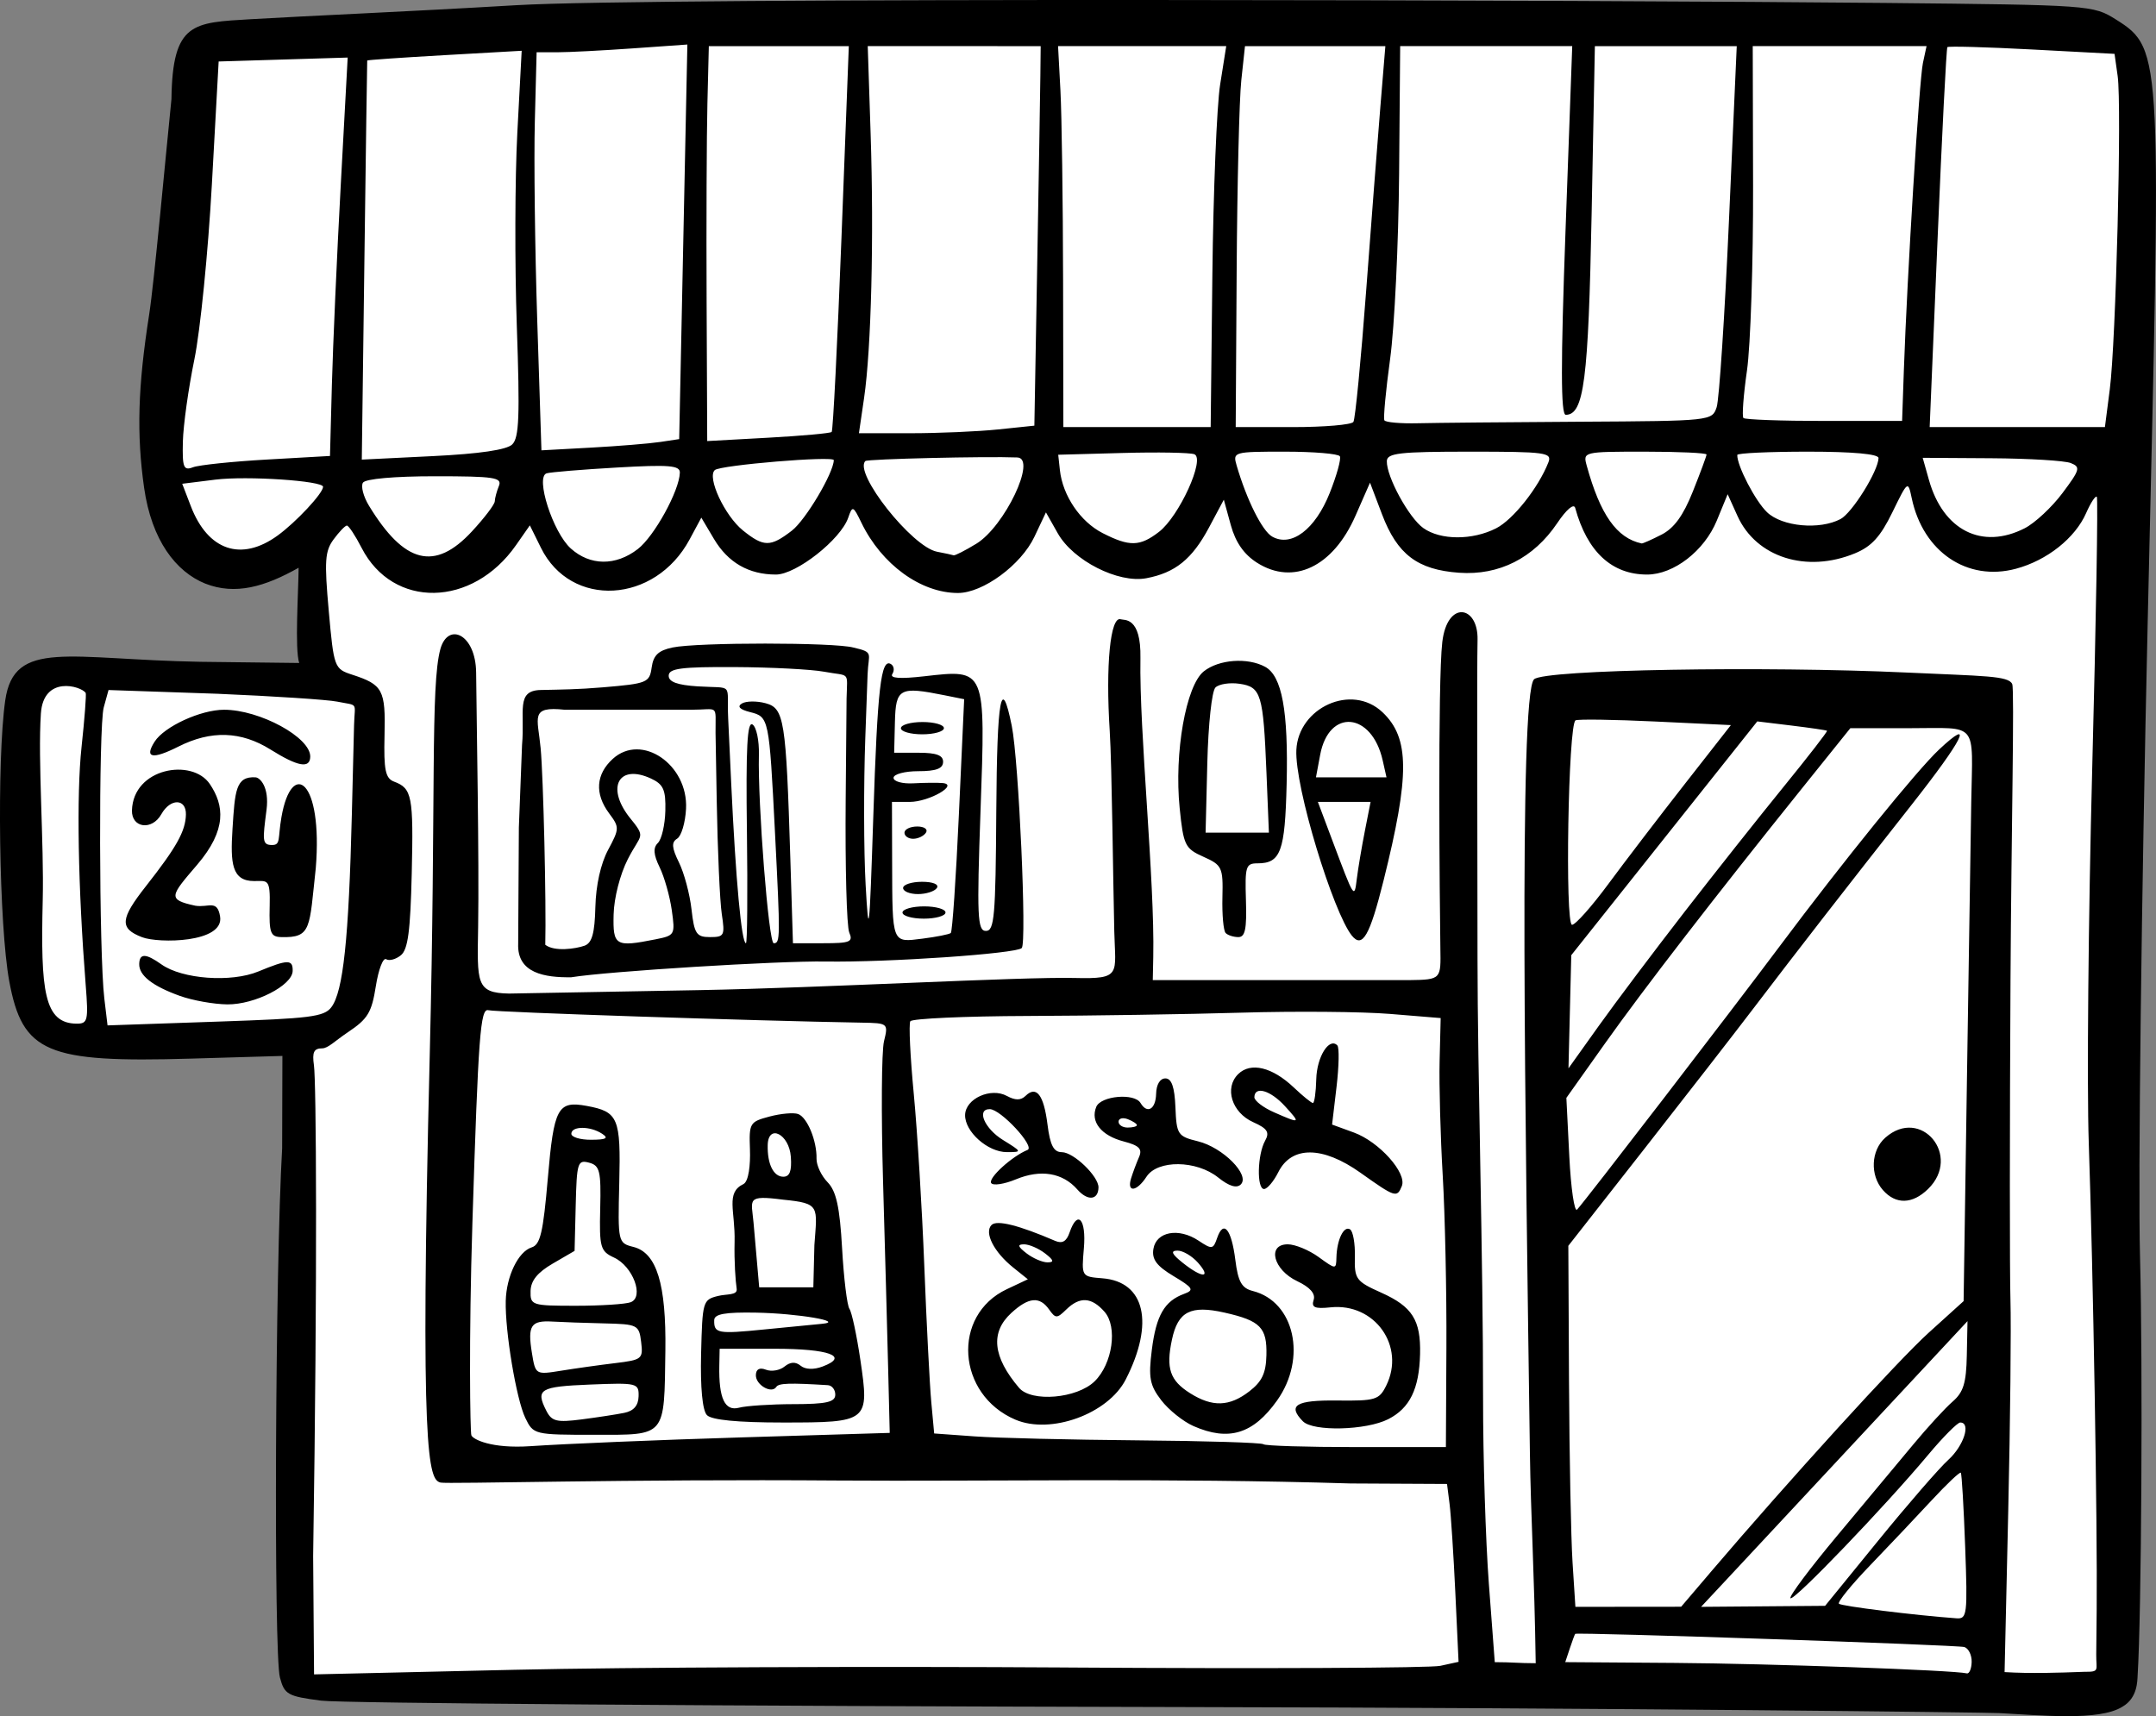 <?xml version="1.0" ?><svg xmlns="http://www.w3.org/2000/svg" width="295.216mm" height="235.017mm" viewBox="0 0 295.216 235.017">
    <rect x="0" y="0" width="295.216" height="235.017" fill="#808080" stroke="none"/>
    <path d="m 578.797,-546.63 262.634,-0.072 1.806,6.356 -2.969,217.835 -7.825,2.492 -241.045,-1.156 -0.281,-88.839 c 0,0 -29.815,1.3 -32.503,-0.433 -2.689,-1.733 -4.414,-5.995 -4.815,-11.52 -0.401,-5.525 -0.843,-34.163 0.722,-36.51 1.565,-2.347 9.35,-2.275 9.35,-2.275 l 29.895,1.842 -0.281,-19.754 c 0,0 -8.306,5.345 -12.76,4.55 -4.454,-0.794 -7.945,-6.825 -7.785,-16.323 0.161,-9.498 5.859,-56.192 5.859,-56.192 z" fill="#fff" paint-order="fill markers stroke" transform="translate(0.366,83.53) translate(-551.265,468.626)"/>
    <path d="m 824.591,-317.564 c -1.77,-0.089 -51.02,-0.702 -112.664,-0.828 -61.644,-0.126 -114.318,-0.519 -117.054,-0.874 -4.586,-0.595 -5.027,-0.842 -5.644,-3.169 -0.87,-3.275 -0.649,-55.989 0.303,-72.459 l 0.036,-12.661 -12.532,0.368 c -19.733,0.579 -23.052,-0.783 -24.869,-10.593 -1.402,-7.571 -1.725,-30.225 -0.551,-38.461 1.207,-8.465 8.726,-5.6 26.731,-5.286 l 13.522,0.161 c -0.623,-1.9 -0.109,-9.683 -0.079,-13.042 -4.603,2.596 -8.653,3.792 -12.784,2.172 -4.014,-1.622 -7.344,-5.913 -8.372,-13.112 -1.046,-7.325 -0.856,-13.865 0.69,-23.736 0.688,-4.397 2.259,-21.73 3.052,-29.502 0.14,-10.56 2.96,-10.465 10.856,-10.938 8.039,-0.475 20.85,-1.003 36.404,-1.921 18.679,-1.103 149.359,-0.687 187.236,-0.308 28.361,0.284 28.629,0.304 31.77,2.276 6.556,4.116 6.11,4.838 4.332,82.734 -0.856,37.519 -1.323,76.182 -1.046,86.669 0.394,14.919 0.2,49.083 -0.327,57.349 -0.048,0.766 4.3e-4,3.09 -2.079,4.291 -3.199,2.011 -11.271,1.155 -16.933,0.87 z m -127.388,-6.239 c 26.629,0.173 49.54,0.069 50.915,-0.231 l 2.499,-0.546 -0.442,-9.445 c -0.243,-5.195 -0.599,-10.676 -0.79,-12.18 l -0.348,-2.735 -13.213,-0.068 c -25.015,-0.775 -50.061,-0.267 -70.038,-0.403 -28.688,-0.218 -53.644,0.504 -54.564,0.28 -1.652,-0.402 -2.839,-3.562 -1.477,-58.645 0.872,-35.279 0.07,-50.437 1.455,-55.504 1.058,-3.755 4.843,-2.03 4.895,3.223 0.072,7.383 0.422,25.596 0.275,34.786 -0.123,7.706 -0.341,9.101 4.238,9.175 l 26.05,-0.471 c 16.784,-0.304 44.154,-1.847 51.432,-1.663 6.434,0.163 5.525,-0.503 5.385,-6.387 -0.167,-6.993 -0.325,-22.772 -0.622,-27.4 -0.582,-9.07 0.082,-15.812 1.509,-15.332 0.478,0.161 2.795,-0.402 2.694,5.309 -0.178,10.114 1.973,30.392 1.756,40.947 l -0.066,3.155 h 19.445 15.7 c 4.41,-0.05 4.298,-0.176 4.234,-4.388 -0.092,-6.091 -0.38,-36.475 0.265,-41.914 0.685,-5.777 4.924,-4.993 4.827,-0.327 -0.097,4.688 -0.014,22.339 -0.005,43.685 0.006,15.575 0.779,41.308 0.76,60.163 -0.008,8.099 0.349,19.553 0.794,25.454 l 0.809,10.728 c 2.378,0 3.228,0.144 5.606,0.144 -0.176,-12.118 -0.675,-20.196 -0.796,-28.835 -0.613,-43.991 -1.56,-103.82 0.568,-105.902 1.381,-1.351 31.768,-1.819 50.945,-0.93 10.67,0.495 14.042,0.429 14.532,1.588 0.322,0.763 -0.123,20.202 -0.237,40.565 -0.114,20.363 -0.117,40.053 -0.007,43.755 0.111,3.702 -0.025,16.686 -0.301,28.854 l -0.502,22.122 c 3.647,0.222 7.289,0.095 10.934,-0.041 2.149,0.018 1.594,-0.207 1.616,-2.37 l 0.06,-6.103 c 0.113,-11.454 -0.481,-46.491 -1.083,-63.95 -0.271,-7.867 -0.06,-30.918 0.471,-51.224 0.53,-20.306 0.814,-37.073 0.631,-37.261 -0.183,-0.188 -0.841,0.814 -1.461,2.226 -1.506,3.431 -5.362,6.49 -9.613,7.627 -6.668,1.784 -12.711,-2.305 -14.266,-9.65 -0.517,-2.441 -0.53,-2.431 -2.657,1.926 -1.629,3.338 -2.845,4.672 -5.109,5.609 -6.641,2.746 -13.531,0.56 -16.094,-5.108 l -1.349,-2.983 -1.484,3.608 c -1.706,4.149 -5.899,7.394 -9.551,7.394 -4.827,0 -8.189,-3.115 -9.837,-9.116 -0.183,-0.667 -1.185,0.178 -2.468,2.081 -3.228,4.789 -7.958,7.179 -13.432,6.788 -5.704,-0.408 -8.468,-2.506 -10.559,-8.016 l -1.639,-4.321 -1.998,4.549 c -3.064,6.975 -8.492,9.568 -13.458,6.426 -1.796,-1.137 -2.955,-2.795 -3.605,-5.158 l -0.957,-3.483 -2.029,3.807 c -2.306,4.328 -4.634,6.21 -8.596,6.949 -3.835,0.716 -9.998,-2.413 -12.109,-6.149 l -1.623,-2.871 -1.574,3.332 c -1.827,3.867 -7.047,7.707 -10.476,7.707 -5.083,0 -10.452,-3.908 -13.218,-9.621 -1.127,-2.328 -1.23,-2.368 -1.802,-0.697 -1.024,2.992 -7.124,7.793 -9.902,7.793 -3.719,0 -6.561,-1.635 -8.488,-4.882 l -1.726,-2.91 -1.606,2.986 c -4.741,8.816 -16.243,9.466 -20.353,1.15 l -1.522,-3.08 -1.897,2.716 c -5.972,8.548 -16.837,8.738 -21.137,0.37 -0.871,-1.696 -1.782,-3.071 -2.025,-3.057 -0.242,0.014 -1.058,0.867 -1.813,1.893 -1.186,1.613 -1.276,2.946 -0.663,9.791 0.695,7.758 0.762,7.941 3.214,8.738 4.196,1.363 4.577,2.077 4.423,8.29 -0.118,4.769 0.118,5.911 1.315,6.357 2.452,0.913 2.659,1.991 2.411,12.554 -0.186,7.92 -0.519,10.432 -1.49,11.222 -0.688,0.559 -1.593,0.802 -2.011,0.54 -0.418,-0.262 -1.056,1.404 -1.418,3.702 -0.567,3.6 -1.097,4.473 -3.823,6.295 -1.741,1.163 -2.714,2.208 -3.521,2.208 -1.134,0 -1.39,0.524 -1.13,2.314 0.312,2.147 0.5,28.017 -0.108,67.221 l 0.124,16.195 27.442,-0.629 c 15.093,-0.346 49.229,-0.487 75.857,-0.314 z m -75.351,-99.109 0.094,-15.932 0.436,-11.315 c 0.41,-4.576 -0.888,-7.43 2.542,-7.507 2.928,-0.065 5.027,-0.07 8.53,-0.366 6.072,-0.512 6.383,-0.639 6.678,-2.727 0.235,-1.666 0.916,-2.318 2.846,-2.726 3.412,-0.72 22.212,-0.713 24.782,0.007 2.884,0.663 2.042,0.753 1.937,3.653 l -0.313,8.675 c -0.233,6.464 -0.214,15.538 0.044,20.166 0.423,7.6 0.524,6.704 1.046,-9.256 0.581,-17.779 1.051,-21.833 2.429,-20.969 0.411,0.258 0.494,0.865 0.183,1.348 -0.383,0.596 1.032,0.697 4.396,0.313 8.434,-0.961 8.373,-1.107 7.679,18.403 -0.515,14.473 -0.426,16.471 0.734,16.471 1.163,0 1.332,-1.936 1.424,-16.366 0.1,-15.632 0.683,-18.85 2.12,-11.715 0.96,4.765 2.079,29.728 1.365,30.428 -0.787,0.772 -18.349,1.977 -26.86,1.843 -6.522,-0.102 -29.722,1.334 -34.825,2.156 -3.595,0.05 -7.429,-0.532 -7.267,-4.586 z m 9.108,0.254 c 1.007,-0.383 1.373,-1.708 1.462,-5.291 0.074,-2.978 0.729,-5.924 1.739,-7.812 1.566,-2.929 1.57,-3.098 0.143,-5.016 -1.998,-2.684 -1.817,-5.347 0.505,-7.462 3.939,-3.587 10.336,0.777 10.028,6.84 -0.097,1.901 -0.645,3.742 -1.218,4.091 -0.799,0.486 -0.741,1.246 0.249,3.256 0.71,1.442 1.483,4.332 1.718,6.423 0.377,3.352 0.675,3.801 2.526,3.801 1.964,0 2.069,-0.203 1.62,-3.155 -0.264,-1.736 -0.576,-8.741 -0.694,-15.567 l -0.16,-9.242 c -0.021,-4.034 0.509,-3.169 -3.394,-3.169 h -8.854 -8.397 c -4.825,-0.515 -3.7,1.026 -3.304,5.259 0.373,3.986 0.78,21.227 0.635,26.926 1.247,0.975 4.148,0.562 5.397,0.12 z m 9.716,-0.867 c 2.633,-0.524 2.686,-0.619 2.208,-3.997 -0.269,-1.903 -1.018,-4.545 -1.664,-5.871 -0.845,-1.733 -0.912,-2.667 -0.239,-3.324 0.515,-0.502 0.974,-2.48 1.022,-4.396 0.072,-2.894 -0.264,-3.644 -1.984,-4.437 -4.334,-1.997 -6.134,1.114 -3.014,5.209 2.471,3.04 1.685,2.252 -0.145,5.849 -1.063,2.089 -1.883,5.288 -1.94,7.562 -0.106,4.303 0.233,4.504 5.755,3.405 z m 12.496,-14.743 c -0.148,-11.517 0.041,-15.131 0.767,-14.676 0.53,0.332 0.923,2.191 0.875,4.131 -0.166,6.709 1.335,25.825 2.03,25.825 0.903,0 0.91,-0.658 0.173,-15.146 -0.802,-15.749 -0.823,-15.853 -3.413,-16.507 -1.415,-0.357 -1.801,-0.762 -1.121,-1.176 0.57,-0.347 2.026,-0.366 3.236,-0.042 2.567,0.687 2.811,2.221 3.4,21.3 l 0.357,11.57 h 4.172 c 3.669,0 4.095,-0.178 3.536,-1.472 -0.35,-0.81 -0.569,-9.046 -0.487,-18.302 l 0.122,-13.741 c 0.089,-3.848 0.554,-2.99 -3.105,-3.671 -1.723,-0.32 -7.203,-0.604 -12.177,-0.631 -7.349,-0.04 -9.05,0.18 -9.074,1.168 -0.021,0.854 1.159,1.292 3.961,1.473 5.088,0.31 3.951,-0.6 4.183,4.379 l 0.416,8.92 c 0.615,13.189 1.417,21.878 2.019,21.878 0.181,0 0.241,-6.876 0.133,-15.28 z m 27.918,13.88 c 0.209,-0.18 0.707,-7.458 1.105,-16.172 l 0.724,-15.845 -2.69,-0.541 c -6.166,-1.239 -6.676,-0.964 -6.791,3.666 l -0.104,4.207 h 3.366 c 2.431,0 3.357,0.351 3.335,1.262 -0.022,0.912 -0.966,1.262 -3.397,1.262 -1.851,0 -3.376,0.408 -3.388,0.906 -0.012,0.498 1.21,0.839 2.716,0.756 1.506,-0.083 3.305,-0.099 3.998,-0.038 2.291,0.204 -1.853,2.583 -4.5,2.583 h -2.431 l 0.023,8.204 c 0.032,11.297 -0.063,11.057 4.142,10.523 1.932,-0.246 3.684,-0.594 3.894,-0.774 z m -6.614,-2.807 c 0.011,-0.463 1.346,-0.841 2.966,-0.841 1.62,0 2.936,0.379 2.924,0.841 -0.011,0.463 -1.346,0.841 -2.966,0.841 -1.62,0 -2.936,-0.379 -2.924,-0.841 z m 0.083,-3.366 c 0.011,-0.463 1.179,-0.841 2.595,-0.841 1.502,0 2.349,0.351 2.033,0.841 -0.297,0.463 -1.465,0.842 -2.595,0.842 -1.13,0 -2.045,-0.379 -2.033,-0.842 z m 0.187,-7.573 c 0.011,-0.463 0.8,-0.841 1.753,-0.841 0.953,0 1.489,0.379 1.192,0.841 -0.297,0.463 -1.086,0.842 -1.753,0.842 -0.667,0 -1.203,-0.379 -1.192,-0.842 z m -0.488,-14.305 c 0.011,-0.463 1.346,-0.842 2.966,-0.842 1.62,0 2.936,0.379 2.924,0.842 -0.011,0.463 -1.346,0.841 -2.966,0.841 -1.62,0 -2.936,-0.379 -2.924,-0.841 z m 61.746,28.406 c -2.534,-3.147 -7.845,-20.356 -7.597,-25.443 0.281,-5.759 7.556,-9.166 11.802,-5.139 3.715,3.524 3.745,8.574 0.137,23.048 -1.888,7.572 -2.898,9.326 -4.342,7.534 z m 1.78,-14.312 0.787,-3.997 h -3.609 -3.609 l 1.975,5.259 c 3.035,8.083 3.014,8.05 3.359,5.259 0.171,-1.388 0.665,-4.323 1.098,-6.521 z m 2.445,-9.677 c -1.49,-6.626 -7.367,-7.157 -8.561,-0.773 l -0.577,3.087 h 4.829 4.829 z m -21.506,23.631 c -0.301,-0.308 -0.499,-2.512 -0.44,-4.897 0.101,-4.084 -0.05,-4.406 -2.598,-5.539 -2.522,-1.123 -2.742,-1.573 -3.257,-6.673 -0.764,-7.568 0.863,-16.778 3.308,-18.722 2.057,-1.635 5.988,-1.926 8.394,-0.621 2.309,1.252 3.188,6.033 2.947,16.02 -0.223,9.303 -0.812,10.898 -4.009,10.895 -1.579,0 -1.711,0.425 -1.565,5.049 0.125,3.939 -0.103,5.05 -1.036,5.05 -0.658,0 -1.443,-0.252 -1.744,-0.561 z m 5.591,-21.948 c -0.436,-10.777 -0.728,-11.743 -3.682,-12.178 -1.331,-0.196 -2.817,0.031 -3.302,0.505 -0.498,0.486 -0.985,5.008 -1.117,10.37 l -0.235,9.508 h 4.334 4.334 z m 96.561,121.773 c 0.023,-0.94 -0.427,-1.859 -1.001,-2.042 -0.894,-0.285 -52.983,-2.051 -53.283,-1.806 -0.059,0.049 -0.391,0.94 -0.737,1.981 l -0.629,1.893 14.99,0.106 c 12.968,0.092 38.124,0.991 39.99,1.43 0.345,0.082 0.646,-0.622 0.67,-1.562 z m -0.889,-15.751 c -0.197,-5.438 -0.466,-10.01 -0.597,-10.161 -0.131,-0.151 -1.927,1.548 -3.991,3.775 -2.064,2.227 -5.855,6.235 -8.424,8.905 -2.569,2.671 -4.495,5.037 -4.278,5.259 0.327,0.335 10.432,1.589 16.096,1.997 1.46,0.105 1.531,-0.478 1.194,-9.775 z m -34.993,3.613 c 10.898,-12.788 25.777,-29.129 30.01,-32.959 l 4.768,-4.314 0.46,-30.606 c 0.253,-16.834 0.517,-33.825 0.586,-37.759 0.195,-11.127 1.047,-10.098 -8.35,-10.096 h -8.204 l -6.511,8.103 c -12.036,14.979 -21.786,27.604 -27.098,35.089 l -5.276,7.434 0.402,8.006 c 0.221,4.404 0.701,7.685 1.067,7.292 1.119,-1.203 21.059,-27.125 27.735,-36.055 8.705,-11.646 18.819,-24.127 21.844,-26.958 4.886,-4.572 3.311,-1.417 -3.793,7.602 -8.897,11.294 -15.714,20.072 -21.694,27.933 -2.532,3.328 -9.259,11.989 -14.948,19.246 l -10.344,13.194 0.093,18.619 c 0.051,10.241 0.269,21.365 0.483,24.72 l 0.391,6.101 7.241,-0.007 7.241,-0.007 3.9,-4.576 z m 23.726,-52.483 c -1.789,-2.032 -1.636,-5.432 0.323,-7.166 4.876,-4.316 10.533,2.462 5.861,7.022 -2.148,2.096 -4.419,2.149 -6.184,0.144 z m -0.602,47.96 c 4.02,-4.937 8.322,-9.894 9.56,-11.016 2.124,-1.926 3.142,-5.112 1.633,-5.112 -0.381,0 -2.355,1.988 -4.387,4.418 -5.961,7.128 -18.413,20.097 -18.858,19.641 -0.225,-0.231 2.661,-4.093 6.415,-8.582 3.753,-4.489 8.425,-10.092 10.381,-12.45 1.956,-2.358 4.388,-5.009 5.405,-5.891 1.482,-1.285 1.867,-2.536 1.944,-6.311 l 0.095,-4.708 -3.22,3.456 c -7.515,8.068 -26.086,27.987 -29.528,31.673 l -3.732,3.996 8.491,-0.069 8.491,-0.069 7.31,-8.976 z m -155.817,-14.086 20.427,-0.621 -0.218,-8.915 c -0.12,-4.903 -0.434,-16.407 -0.697,-25.565 -0.263,-9.157 -0.205,-17.772 0.13,-19.143 0.601,-2.458 0.557,-2.494 -3.032,-2.555 -14.681,-0.249 -50.125,-1.431 -51.143,-1.704 -1.094,-0.294 -1.372,3.411 -2.183,29.113 -0.511,16.198 -0.305,28.616 -0.146,29.086 0.187,0.554 2.723,1.872 8.114,1.5 4.576,-0.316 17.513,-0.855 28.748,-1.196 z m -29.473,-2.674 c -1.224,-2.529 -2.781,-11.843 -2.678,-16.017 0.084,-3.383 1.716,-6.757 3.548,-7.334 1.187,-0.374 1.575,-2.03 2.211,-9.434 0.834,-9.708 1.352,-10.672 5.339,-9.937 4.31,0.795 4.668,1.643 4.447,10.548 -0.201,8.123 -0.177,8.227 1.942,8.762 3.185,0.804 4.498,5.078 4.371,14.229 -0.166,11.896 0.173,11.497 -9.725,11.497 -8.248,0 -8.348,-0.025 -9.456,-2.314 z m 13.562,-0.693 c 1.287,-0.264 1.919,-0.999 1.951,-2.268 0.045,-1.809 -0.198,-1.867 -6.692,-1.603 -6.849,0.279 -7.444,0.642 -5.928,3.611 0.73,1.43 1.424,1.598 4.81,1.161 2.176,-0.281 4.813,-0.686 5.859,-0.901 z m -1.253,-6.808 c 3.683,-0.446 3.836,-0.571 3.552,-2.899 -0.285,-2.337 -0.484,-2.437 -5.037,-2.541 -2.607,-0.06 -5.805,-0.172 -7.106,-0.25 -2.957,-0.177 -3.424,0.539 -2.811,4.303 0.486,2.985 0.497,2.992 4.02,2.423 1.943,-0.314 5.265,-0.78 7.382,-1.036 z m 2.124,-8.341 c 1.874,-0.713 0.304,-4.921 -2.28,-6.112 -1.877,-0.865 -2.027,-1.4 -1.895,-6.749 0.126,-5.102 -0.06,-5.864 -1.528,-6.25 -1.561,-0.411 -1.682,-0.026 -1.827,5.82 l -0.155,6.261 -2.988,1.738 c -2.096,1.219 -3.003,2.341 -3.038,3.758 -0.048,1.951 0.163,2.02 6.192,2.02 3.433,0 6.817,-0.218 7.519,-0.485 z m -3.922,-23.075 c -1.627,-1.069 -4.181,-1.069 -4.207,0 -0.011,0.463 1.21,0.836 2.714,0.829 2.075,-0.01 2.435,-0.21 1.493,-0.829 z m 14.362,38.538 c -0.616,-0.632 -0.916,-3.774 -0.802,-8.398 0.177,-7.18 0.242,-7.404 2.299,-7.917 1.217,-0.304 2.714,-0.063 2.573,-0.992 -0.158,-1.041 -0.352,-3.741 -0.286,-6.429 0.105,-4.243 -1.259,-6.712 1.206,-7.903 0.73,-0.353 0.975,-2.657 0.898,-4.756 -0.132,-3.601 -0.029,-3.775 2.677,-4.494 1.548,-0.412 3.312,-0.567 3.921,-0.346 1.252,0.456 2.579,3.679 2.519,6.118 -0.022,0.895 0.662,2.348 1.521,3.229 1.182,1.212 1.663,3.409 1.98,9.046 0.23,4.095 0.683,7.824 1.006,8.287 0.323,0.463 0.994,3.599 1.492,6.968 1.256,8.503 1.138,8.598 -10.612,8.598 -6.193,0 -9.742,-0.345 -10.39,-1.01 z m 11.86,-1.503 c 4.483,-0.01 5.687,-0.278 5.711,-1.274 0.017,-0.694 -0.441,-1.291 -1.019,-1.327 -5.253,-0.324 -6.726,-0.274 -7.055,0.238 -0.64,0.996 -2.831,-0.269 -2.798,-1.616 0.02,-0.82 0.506,-1.078 1.387,-0.737 0.746,0.289 1.887,0.094 2.535,-0.434 0.801,-0.651 1.51,-0.687 2.21,-0.111 0.633,0.521 1.789,0.563 2.996,0.11 3.731,-1.4 0.941,-2.435 -6.565,-2.435 H 649.438 l -0.045,2.314 c -0.089,4.475 0.755,6.277 2.697,5.759 0.984,-0.262 4.345,-0.482 7.469,-0.489 z m 3.848,-10.998 c 3.363,-0.302 -3.283,-1.435 -9.008,-1.536 -4.22,-0.074 -5.684,0.188 -5.705,1.022 -0.045,1.831 0.446,1.923 6.876,1.28 3.383,-0.338 6.909,-0.683 7.837,-0.766 z m -0.996,-10.784 c 0.379,-5.326 0.839,-5.714 -4.264,-6.219 -5.13,-0.666 -4.353,-0.061 -4.07,3.133 l 0.777,8.868 h 3.707 3.707 z m -3.224,-12.091 c -0.224,-3.111 -3.096,-4.57 -3.169,-1.61 -0.064,2.598 0.794,4.338 2.14,4.338 0.875,0 1.169,-0.78 1.029,-2.728 z m 89.764,26.078 c 0.039,-7.52 -0.188,-18.093 -0.503,-23.495 -0.315,-5.402 -0.507,-12.467 -0.427,-15.702 l 0.145,-5.88 -6.928,-0.568 c -3.81,-0.313 -12.991,-0.39 -20.401,-0.171 -7.41,0.219 -20.539,0.421 -29.176,0.451 -8.637,0.029 -15.888,0.356 -16.115,0.726 -0.227,0.37 -0.014,4.838 0.472,9.929 0.486,5.091 1.135,15.693 1.441,23.561 0.306,7.868 0.736,16.252 0.955,18.631 l 0.398,4.326 5.565,0.402 c 3.061,0.221 13.118,0.465 22.35,0.542 9.232,0.077 16.957,0.316 17.167,0.531 0.21,0.215 5.918,0.391 12.684,0.391 h 12.303 z m -34.633,10.795 c -1.412,-0.622 -3.401,-2.216 -4.418,-3.543 -1.569,-2.046 -1.765,-3.093 -1.286,-6.889 0.595,-4.717 1.728,-6.685 4.414,-7.669 1.428,-0.523 1.249,-0.825 -1.441,-2.436 -2.318,-1.388 -2.993,-2.301 -2.756,-3.726 0.396,-2.375 3.467,-2.934 6.183,-1.126 1.838,1.224 2.009,1.199 2.545,-0.368 0.869,-2.539 1.961,-1.223 2.49,3 0.375,2.991 0.871,3.876 2.388,4.259 5.722,1.445 7.447,9.196 3.334,14.988 -3.268,4.604 -6.629,5.634 -11.453,3.51 z m 7.648,-4.755 c 1.734,-1.338 2.279,-2.489 2.339,-4.946 0.094,-3.794 -0.821,-4.726 -5.725,-5.834 -4.658,-1.052 -6.391,-0.163 -7.211,3.702 -0.838,3.944 -0.277,5.593 2.494,7.338 3.048,1.919 5.375,1.844 8.103,-0.261 z m -7.024,-17.609 c -0.815,-0.926 -2.086,-1.675 -2.824,-1.664 -0.977,0.014 -0.781,0.466 0.72,1.664 2.693,2.148 3.994,2.148 2.104,0 z m -25.005,21.489 c -8.039,-3.43 -8.759,-14.295 -1.185,-17.865 l 2.888,-1.361 -2.016,-1.617 c -2.641,-2.119 -3.999,-4.8 -2.949,-5.825 0.73,-0.712 3.725,0.038 8.701,2.181 0.973,0.419 1.558,0.08 1.978,-1.149 1.088,-3.179 2.302,-1.843 1.957,2.153 -0.335,3.884 -0.327,3.898 2.535,4.123 5.84,0.46 7.148,6.134 3.195,13.857 -2.41,4.709 -10.261,7.568 -15.105,5.501 z m 10.84,-5.249 c 2.458,-2.398 3.18,-7.46 1.359,-9.528 -1.776,-2.018 -3.388,-2.113 -5.237,-0.308 -1.277,1.246 -1.466,1.246 -2.347,0 -1.301,-1.841 -2.809,-1.703 -5.181,0.474 -2.889,2.653 -2.543,6.005 1.061,10.247 1.702,2.004 7.93,1.471 10.345,-0.885 z m -6.791,-17.529 c -0.882,-0.679 -2.171,-1.235 -2.865,-1.235 -0.953,0 -0.87,0.302 0.341,1.235 0.881,0.679 2.171,1.235 2.865,1.235 0.953,0 0.87,-0.302 -0.341,-1.235 z m 35.312,22.998 c -2.141,-2.195 -0.955,-2.911 4.715,-2.844 5.235,0.061 5.729,-0.088 6.694,-2.037 2.672,-5.395 -1.565,-11.357 -7.619,-10.722 -2.164,0.227 -2.654,0.012 -2.317,-1.016 0.28,-0.853 -0.497,-1.74 -2.247,-2.566 -3.275,-1.545 -4.175,-5.049 -1.298,-5.049 1.002,0 2.902,0.783 4.223,1.74 2.373,1.72 2.401,1.721 2.442,0.069 0.06,-2.431 1.01,-4.396 1.866,-3.858 0.408,0.256 0.705,1.94 0.661,3.742 -0.076,3.065 0.156,3.383 3.593,4.92 4.273,1.911 5.448,3.768 5.333,8.423 -0.118,4.766 -1.405,7.402 -4.349,8.905 -3.024,1.544 -10.299,1.726 -11.697,0.293 z m -30.887,-31.751 c -2.019,-2.294 -5.012,-2.786 -8.405,-1.383 -1.63,0.674 -3.157,0.9 -3.393,0.502 -0.411,-0.693 2.851,-3.658 4.982,-4.528 1.086,-0.443 -3.68,-5.586 -5.176,-5.586 -1.853,0 -0.717,2.657 1.802,4.217 2.648,1.639 2.657,1.667 0.538,1.67 -2.616,0 -5.769,-2.809 -5.713,-5.096 0.055,-2.226 3.511,-3.797 5.719,-2.599 1.153,0.625 1.911,0.623 2.558,-0.007 1.49,-1.454 2.498,-0.142 3.005,3.911 0.357,2.852 0.845,3.797 1.96,3.797 1.619,0 5.062,3.319 5.024,4.843 -0.043,1.738 -1.487,1.868 -2.901,0.262 z m 38.766,-2.288 c -5.167,-3.67 -9.425,-3.702 -11.24,-0.083 -0.638,1.273 -1.519,2.314 -1.956,2.314 -1.021,0 -0.918,-4.713 0.144,-6.61 0.647,-1.156 0.318,-1.672 -1.622,-2.54 -2.943,-1.317 -3.997,-4.701 -2.054,-6.596 1.708,-1.667 4.66,-0.952 7.606,1.843 1.232,1.168 2.409,2.124 2.617,2.124 0.207,0 0.414,-1.468 0.458,-3.263 0.076,-3.058 1.768,-5.77 2.886,-4.624 0.275,0.282 0.226,2.837 -0.11,5.677 l -0.61,5.164 2.979,1.087 c 3.47,1.266 7.302,5.548 6.569,7.342 -0.666,1.631 -0.891,1.558 -5.666,-1.834 z m -10.346,-9.128 c -1.974,-2.158 -4.138,-2.791 -4.177,-1.222 -0.012,0.485 1.196,1.417 2.683,2.071 3.646,1.602 3.705,1.569 1.494,-0.849 z m -21.054,9.887 c 0.253,-0.81 0.741,-2.116 1.085,-2.902 0.486,-1.112 0.022,-1.587 -2.096,-2.139 -3.084,-0.804 -4.592,-2.701 -3.762,-4.732 0.623,-1.525 5.235,-1.932 6.064,-0.535 0.92,1.55 2.082,0.863 2.135,-1.262 0.032,-1.273 0.532,-2.104 1.268,-2.104 0.851,0 1.264,1.184 1.375,3.948 0.151,3.741 0.312,3.985 3.086,4.666 3.415,0.838 7.174,4.63 5.86,5.911 -0.569,0.556 -1.609,0.235 -3.091,-0.954 -2.974,-2.386 -8.299,-2.445 -9.816,-0.108 -1.347,2.074 -2.732,2.213 -2.107,0.21 z m 0.794,-7.273 c 0.004,-0.182 -0.554,-0.549 -1.242,-0.815 -0.688,-0.266 -1.259,-0.118 -1.27,0.331 -0.011,0.448 0.548,0.815 1.242,0.815 0.694,0 1.266,-0.149 1.27,-0.331 z m 74.918,-29.12 c 4.125,-5.322 10.259,-13.066 13.629,-17.208 3.371,-4.142 6.048,-7.597 5.95,-7.678 -0.098,-0.081 -2.287,-0.403 -4.864,-0.716 l -4.686,-0.569 -12.735,16.008 -12.735,16.008 -0.191,7.746 -0.191,7.746 4.162,-5.83 c 2.289,-3.206 7.537,-10.184 11.662,-15.506 z m -218.855,9.962 c -1.055,-13.431 -1.277,-26.068 -0.572,-32.606 0.424,-3.934 0.679,-7.282 0.566,-7.44 -0.665,-0.928 -5.778,-2.429 -6.132,2.834 -0.432,6.425 0.441,17.717 0.252,25.566 -0.297,12.436 0.17,16.904 4.68,16.904 1.484,0 1.585,-0.441 1.207,-5.259 z m 33.633,3.01 c 1.626,-2.151 2.386,-9.308 2.81,-26.454 l 0.301,-12.185 c 0.088,-3.225 0.685,-2.609 -2.331,-3.215 -1.319,-0.265 -8.67,-0.747 -16.334,-1.071 l -14.954,-0.514 -0.656,2.378 c -0.709,2.571 -0.647,33.794 0.078,39.852 l 0.443,3.696 15.258,-0.523 c 12.429,-0.426 14.385,-0.64 15.386,-1.965 z m -20.743,-1.553 c -3.76,-1.354 -5.603,-2.801 -5.564,-4.37 0.037,-1.483 0.905,-1.467 3.042,0.056 2.834,2.02 9.546,2.512 13.267,0.973 4.041,-1.671 4.743,-1.682 4.703,-0.072 -0.049,1.987 -5.185,4.613 -8.948,4.576 -1.851,-0.019 -4.776,-0.542 -6.5,-1.163 z m -5.177,-8.038 c -3.123,-1.205 -3,-2.49 0.539,-6.995 4.19,-5.332 5.413,-7.522 5.469,-9.794 0.055,-2.223 -2.13,-2.259 -3.364,-0.056 -1.274,2.276 -4.084,1.899 -4.024,-0.516 0.164,-5.847 8.248,-7.185 10.659,-3.617 1.955,2.893 2.388,6.242 -1.734,11.059 -3.658,4.275 -4.145,4.764 -0.26,5.605 1.844,0.296 3.012,-0.899 3.402,1.478 0.596,3.627 -8.435,3.705 -10.687,2.836 z m 17.478,-4.222 c 0.096,-3.869 -0.294,-3.466 -2.134,-3.466 -3.057,0 -3.261,-2.423 -2.958,-7.139 0.335,-5.2 0.425,-7.228 3.151,-7.065 0.622,0.037 1.907,1.335 1.51,4.44 -0.528,4.127 -0.645,4.829 0.755,4.829 1.219,0 0.771,-0.87 1.289,-3.835 1.391,-7.961 5.692,-5.159 4.698,7 -0.902,8.208 -0.53,9.57 -4.75,9.444 -1.439,-0.043 -1.653,-0.574 -1.563,-4.207 z m 0.11,-21.479 c -4.028,-2.519 -8.133,-2.654 -12.587,-0.411 -3.601,1.813 -4.711,1.59 -3.282,-0.659 1.32,-2.078 6.311,-4.374 9.509,-4.376 4.903,0 11.87,3.798 11.804,6.44 -0.041,1.653 -1.696,1.351 -5.445,-0.994 z m 183.196,18.407 c 2.272,-3.078 6.975,-9.231 10.452,-13.674 l 6.321,-8.077 -10.316,-0.49 c -5.674,-0.27 -10.604,-0.342 -10.956,-0.161 -1,0.515 -1.468,27.998 -0.477,27.998 0.465,0 2.705,-2.518 4.977,-5.597 z m -132.9,-45.859 c 2.259,-1.743 5.696,-7.99 5.757,-10.464 0.025,-0.989 -1.47,-1.111 -8.608,-0.701 -4.75,0.272 -9.084,0.63 -9.63,0.794 -1.59,0.478 0.85,8.083 3.302,10.289 2.651,2.386 6.153,2.417 9.178,0.083 z m -22.729,-2.399 c 1.719,-1.853 3.135,-3.715 3.145,-4.138 0.011,-0.424 0.264,-1.369 0.563,-2.101 0.476,-1.164 -0.621,-1.331 -8.753,-1.331 -5.551,0 -9.524,0.354 -9.861,0.878 -0.311,0.483 0.06,1.903 0.823,3.155 4.847,7.955 9.011,9.001 14.083,3.537 z m 69.077,1.672 c 3.881,-2.363 8.324,-11.702 5.621,-11.815 -4.214,-0.176 -20.52,0.207 -20.809,0.489 -1.646,1.606 6.38,11.762 9.815,12.42 1.073,0.205 2.094,0.425 2.269,0.488 0.175,0.063 1.572,-0.649 3.105,-1.582 z m -95.675,-1.118 c 2.525,-1.83 6.21,-5.777 6.232,-6.676 0.02,-0.825 -10.434,-1.523 -14.752,-0.985 l -4.535,0.565 1.176,3.062 c 2.338,6.089 6.904,7.639 11.879,4.034 z m 70.426,-0.679 c 1.874,-1.446 5.693,-7.87 5.737,-9.649 0.015,-0.62 -15.52,0.673 -16.289,1.356 -1.109,0.986 1.355,6.269 3.861,8.279 2.839,2.277 3.755,2.279 6.691,0.014 z m 50.269,0.168 c 2.767,-2.135 6.362,-10.036 4.835,-10.628 -0.587,-0.228 -5.021,-0.305 -9.852,-0.172 l -8.784,0.241 0.228,2.104 c 0.379,3.496 2.8,7.068 5.846,8.624 3.689,1.885 5.106,1.854 7.727,-0.169 z m 23.362,-5.289 c 0.972,-2.436 1.602,-4.712 1.4,-5.06 -0.202,-0.347 -3.589,-0.631 -7.526,-0.631 -7.041,0 -7.15,0.032 -6.607,1.893 1.373,4.704 3.5,8.962 4.864,9.736 2.626,1.49 5.885,-0.97 7.869,-5.939 z m 45.425,5.681 c 1.744,-0.89 2.985,-2.595 4.312,-5.922 1.025,-2.569 1.868,-4.847 1.873,-5.061 0.005,-0.214 -3.802,-0.389 -8.462,-0.389 -8.392,0 -8.466,0.017 -7.951,1.893 1.854,6.743 4.115,9.949 7.528,10.675 0.138,0.03 1.353,-0.509 2.699,-1.197 z m -22.628,-0.877 c 2.333,-1.191 5.785,-5.545 7.154,-9.022 0.534,-1.356 -0.314,-1.473 -10.754,-1.473 -9.643,0 -11.338,0.193 -11.365,1.296 -0.053,2.128 3.014,7.753 4.998,9.167 2.349,1.674 6.723,1.688 9.967,0.032 z m 72.377,-0.007 c 1.392,-0.711 3.718,-2.876 5.168,-4.813 2.404,-3.209 2.505,-3.573 1.137,-4.118 -0.825,-0.329 -5.724,-0.624 -10.886,-0.657 l -9.386,-0.059 0.857,3.038 c 1.948,6.903 7.275,9.588 13.11,6.609 z m -25.218,-1.26 c 1.591,-0.84 5.158,-6.568 5.203,-8.353 0.014,-0.555 -3.518,-0.875 -9.655,-0.875 -5.322,0 -9.682,0.202 -9.688,0.448 -0.037,1.483 2.478,6.32 4.079,7.848 2.068,1.972 7.194,2.447 10.061,0.932 z m -215.472,-8.149 8.637,-0.491 0.26,-9.76 c 0.143,-5.368 0.688,-17.644 1.211,-27.279 l 0.952,-17.519 -8.834,0.269 -8.834,0.269 -0.928,16.829 c -0.51,9.256 -1.589,20.047 -2.398,23.981 -0.809,3.934 -1.517,8.991 -1.573,11.239 -0.088,3.548 0.094,4.012 1.384,3.519 0.818,-0.312 5.373,-0.788 10.124,-1.058 z m 33.593,-2.074 c 0.943,-0.92 1.056,-3.85 0.624,-16.261 -0.289,-8.326 -0.257,-20.202 0.071,-26.391 l 0.597,-11.253 -10.56,0.599 c -5.808,0.329 -10.574,0.66 -10.59,0.735 -0.016,0.075 -0.19,12.402 -0.386,27.394 l -0.356,27.258 9.725,-0.478 c 6.423,-0.316 10.115,-0.86 10.875,-1.601 z m 20.217,-0.327 2.642,-0.398 0.56,-27.018 0.56,-27.018 -7.505,0.531 c -4.128,0.292 -8.772,0.531 -10.321,0.531 l -2.816,-3.1e-4 -0.244,9.466 c -0.136,5.206 0.014,17.472 0.33,27.256 l 0.574,17.79 6.789,-0.372 c 3.734,-0.204 7.978,-0.551 9.431,-0.77 z m 23.522,-1.377 c 0.185,-0.18 0.788,-12.142 1.341,-26.581 l 1.006,-26.254 h -9.584 -9.584 l -0.194,7.858 c -0.107,4.322 -0.156,16.49 -0.11,27.041 l 0.084,19.183 8.353,-0.46 c 4.594,-0.253 8.504,-0.607 8.688,-0.787 z m 22.779,-0.344 4.975,-0.519 0.39,-21.989 c 0.214,-12.094 0.409,-23.788 0.432,-25.986 l 0.043,-3.997 H 681.557 669.717 l 0.394,11.991 c 0.467,14.209 0.09,29.453 -0.894,36.182 l -0.707,4.838 h 7.036 c 3.87,0 9.275,-0.234 12.011,-0.519 z m 29.348,-21.148 c 0.127,-11.454 0.607,-23.192 1.065,-26.085 l 0.834,-5.259 h -11.514 -11.514 l 0.326,6.1 c 0.179,3.355 0.342,15.094 0.363,26.085 l 0.036,19.984 h 10.086 10.086 z m 19.312,20.117 c 0.251,-0.39 1.034,-8.436 1.74,-17.881 0.707,-9.445 1.589,-20.864 1.96,-25.376 l 0.676,-8.204 h -9.611 -9.611 l -0.504,4.678 c -0.277,2.573 -0.562,14.311 -0.635,26.085 l -0.131,21.407 h 7.829 c 4.306,0 8.035,-0.319 8.285,-0.709 z m 31.118,-0.027 c 17.887,-0.104 17.999,-0.117 18.624,-1.998 0.345,-1.041 1.105,-12.59 1.688,-25.664 l 1.06,-23.771 h -9.713 -9.713 l -0.444,22.929 c -0.442,22.861 -1.047,27.557 -3.546,27.557 -0.685,0 -0.693,-6.95 -0.028,-25.244 l 0.918,-25.244 h -11.78 -11.78 l -0.145,17.46 c -0.08,9.603 -0.633,21.02 -1.23,25.37 -0.597,4.35 -0.95,8.137 -0.785,8.414 0.165,0.278 2.23,0.457 4.59,0.4 2.36,-0.058 12.388,-0.153 22.286,-0.21 z m 72.452,-4.436 c 0.841,-6.505 1.653,-38.809 1.079,-42.892 l -0.429,-3.047 -11.321,-0.601 c -6.227,-0.33 -11.433,-0.474 -11.569,-0.319 -0.136,0.155 -0.738,11.925 -1.336,26.156 l -1.088,25.875 h 11.998 11.998 l 0.668,-5.172 z m -28.198,-2.612 c 0.45,-12.996 2.109,-39.751 2.61,-42.072 l 0.498,-2.314 h -11.9 -11.9 l 0.046,19.143 c 0.025,10.529 -0.35,21.897 -0.833,25.262 -0.484,3.365 -0.703,6.3 -0.487,6.521 0.216,0.221 5.192,0.402 11.059,0.402 h 10.667 z" transform="translate(0.366,83.53) translate(-551.265,468.626)"/>
</svg>